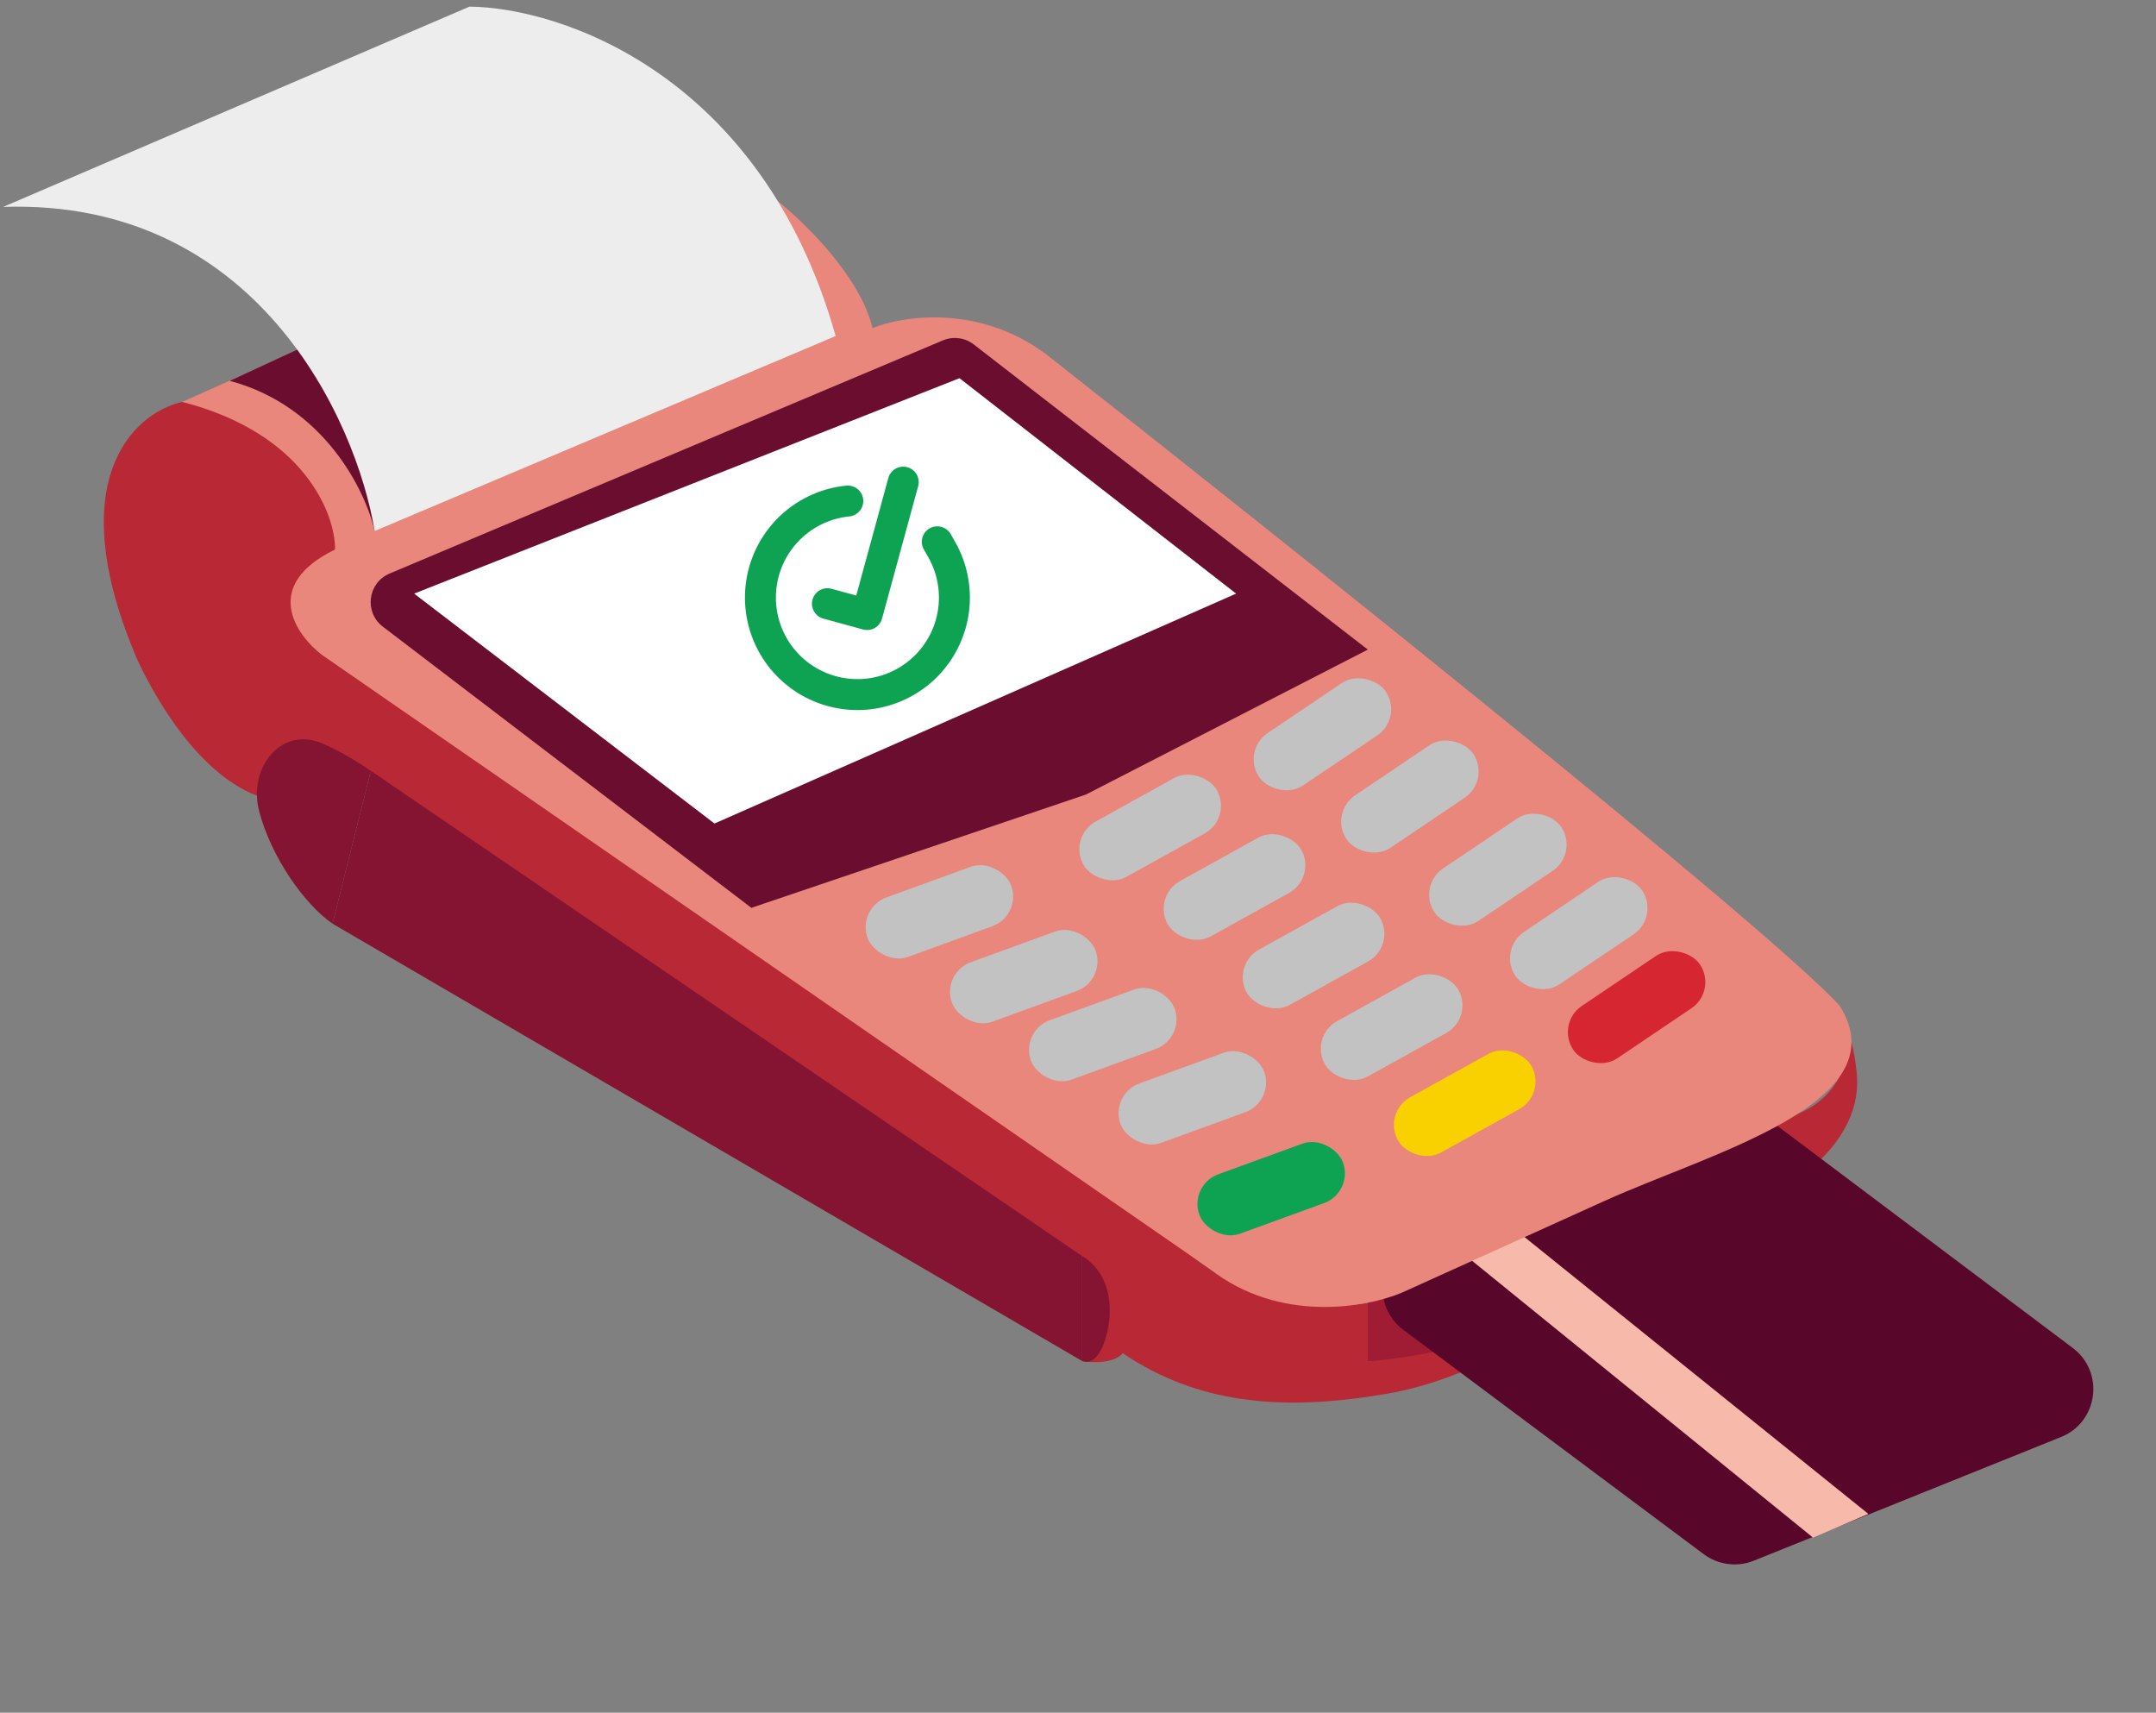 <svg width="209" height="166" viewBox="0 0 209 166" fill="none" xmlns="http://www.w3.org/2000/svg">
<rect x="0" y="0" width="209" height="166" fill="#808080" stroke="none"/>
<path d="M17.869 38.988C17.742 38.965 17.611 38.967 17.485 38.999C12.882 40.152 5.876 46.65 13.332 63.984C15.035 67.645 19.341 75.28 25.352 77.284C25.607 74.474 26.612 69.603 33.763 73.434L105.524 122.216C107.142 123.749 108.334 128.601 105.014 131.922C105.695 132.092 108.027 132.177 108.844 131.155C109.356 131.518 110.096 131.984 111.016 132.492C118.357 136.544 126.434 136.496 134.692 135.044C138.986 134.289 143.693 132.343 147.459 130.146L171.398 116.18C176.127 113.421 180.522 109.432 179.989 103.984C179.856 102.629 179.571 101.126 179.074 99.485C179.499 101.784 178.869 106.79 172.945 108.424L132.595 126.303C126.976 126.813 122.124 127.324 114.207 120.684L30.443 62.451C28.655 60.408 26.612 57.854 32.486 53.257C32.993 49.957 28.205 40.856 17.869 38.988Z" fill="#B92835"/>
<path d="M132.595 125.536V131.921C134.468 131.921 141.175 130.747 142.81 130.134C144.444 129.521 137.362 126.473 134.893 124.515L132.595 125.536Z" fill="#9F1C34"/>
<path d="M166.279 107.743C167.925 107.036 169.824 107.264 171.256 108.341L200.928 130.646C204.04 132.985 203.403 137.827 199.791 139.281L170.015 151.267C168.396 151.919 166.555 151.679 165.157 150.635L136.042 128.895C132.957 126.592 133.523 121.813 137.059 120.294L166.279 107.743Z" fill="#58062A"/>
<path d="M140.512 114.043L181.117 146.734L175.754 149.033L136.426 117.107L140.512 114.043Z" fill="#F7B9AA"/>
<path d="M75.134 19.288C77.773 21.331 83.357 26.694 84.583 31.802C87.478 30.611 94.901 29.453 101.438 34.356C124.082 52.15 171.157 89.677 178.307 97.442C184.316 106.884 165.781 111.763 155.585 116.378L135.915 125.281C132.509 126.728 124.014 128.294 117.272 122.982L31.209 63.473C28.655 61.515 25.335 56.73 32.486 53.257C32.486 49.766 29.523 42.019 17.674 38.954L54.704 22.352L75.134 19.288Z" fill="#E9877C"/>
<path d="M37.113 60.738C35.28 59.34 35.644 56.483 37.768 55.588L91.396 32.994C92.394 32.573 93.541 32.723 94.397 33.386L132.595 62.962L105.269 77.009L72.836 87.991L37.113 60.738Z" fill="#6B0D2F"/>
<path d="M40.147 57.535L93.01 36.655L119.825 57.535L69.26 79.818L40.147 57.535Z" fill="white"/>
<g clip-path="url(#clip0)">
<path d="M90.858 52.512L91.287 53.263C92.29 55.025 92.697 57.065 92.448 59.077C92.198 61.089 91.304 62.967 89.9 64.43C88.496 65.893 86.657 66.863 84.657 67.195C82.656 67.527 80.602 67.203 78.801 66.273C77 65.342 75.547 63.854 74.661 62.03C73.774 60.206 73.501 58.145 73.881 56.153C74.262 54.161 75.276 52.346 76.772 50.978C78.269 49.61 80.167 48.762 82.185 48.561" stroke="#0EA353" stroke-width="3" stroke-linecap="round" stroke-linejoin="round"/>
<path d="M87.559 46.729L84.056 59.564L80.208 58.512" stroke="#0EA353" stroke-width="3" stroke-linecap="round" stroke-linejoin="round"/>
</g>
<path d="M35.946 74.71L104.911 121.744L104.911 131.921L32.23 89.524L35.946 74.71Z" fill="#851432"/>
<path d="M32.23 89.524L35.946 74.71C34.129 73.471 32.545 72.606 31.193 72.036C27.237 70.368 24.041 74.438 25.115 78.596C26.266 83.055 29.524 87.663 32.23 89.524Z" fill="#851432"/>
<path d="M104.911 121.744L104.911 131.921C106.667 132.534 107.482 129.112 107.567 127.579C107.771 123.901 105.881 122.327 104.911 121.744Z" fill="#851432"/>
<rect width="14.812" height="6.13" rx="3.065" transform="matrix(0.94 -0.342 0.342 0.94 83.055 88.029)" fill="#C2C2C2"/>
<rect width="14.812" height="6.13" rx="3.065" transform="matrix(0.875 -0.485 0.485 0.875 103.53 81.113)" fill="#C2C2C2"/>
<rect width="14.812" height="6.13" rx="3.065" transform="matrix(0.829 -0.559 0.559 0.829 120.341 72.766)" fill="#C2C2C2"/>
<rect width="14.812" height="6.13" rx="3.065" transform="matrix(0.829 -0.559 0.559 0.829 128.822 78.803)" fill="#C2C2C2"/>
<rect width="14.812" height="6.13" rx="3.065" transform="matrix(0.829 -0.559 0.559 0.829 137.349 85.89)" fill="#C2C2C2"/>
<rect width="14.812" height="6.13" rx="3.065" transform="matrix(0.829 -0.559 0.559 0.829 145.191 92.043)" fill="#C2C2C2"/>
<rect width="14.812" height="6.13" rx="3.065" transform="matrix(0.875 -0.485 0.485 0.875 126.938 100.457)" fill="#C2C2C2"/>
<rect width="14.812" height="6.13" rx="3.065" transform="matrix(0.94 -0.342 0.342 0.94 107.575 106.058)" fill="#C2C2C2"/>
<rect width="14.812" height="6.13" rx="3.065" transform="matrix(0.94 -0.342 0.342 0.94 98.892 99.928)" fill="#C2C2C2"/>
<rect width="14.812" height="6.13" rx="3.065" transform="matrix(0.94 -0.342 0.342 0.94 91.231 94.309)" fill="#C2C2C2"/>
<rect width="14.812" height="6.13" rx="3.065" transform="matrix(0.875 -0.485 0.485 0.875 111.705 86.882)" fill="#C2C2C2"/>
<rect width="14.812" height="6.13" rx="3.065" transform="matrix(0.875 -0.485 0.485 0.875 119.367 93.522)" fill="#C2C2C2"/>
<rect width="14.812" height="6.13" rx="3.065" transform="matrix(0.829 -0.559 0.559 0.829 150.797 99.214)" fill="#D62632"/>
<rect width="14.812" height="6.13" rx="3.065" transform="matrix(0.875 -0.485 0.485 0.875 134.02 107.836)" fill="#F9D000"/>
<path d="M36.316 51.469C35.465 47.638 31.464 39.362 22.27 36.911L28.91 33.846C33.337 37.677 41.015 46.565 36.316 51.469Z" fill="#6B0D2F"/>
<rect width="14.812" height="6.13" rx="3.065" transform="matrix(0.94 -0.342 0.342 0.94 115.217 114.862)" fill="#0EA353"/>
<path d="M45.51 0.643C54.363 0.728 73.857 7.233 81.008 32.569L36.317 51.469C34.529 40.657 24.825 19.237 0.308 20.054L45.51 0.643Z" fill="#EDEDED"/>
<defs>
<clipPath id="clip0">
<rect width="22.567" height="22.568" fill="white" transform="matrix(0.869 -0.496 0.495 0.869 67.728 53.712)"/>
</clipPath>
</defs>
</svg>
